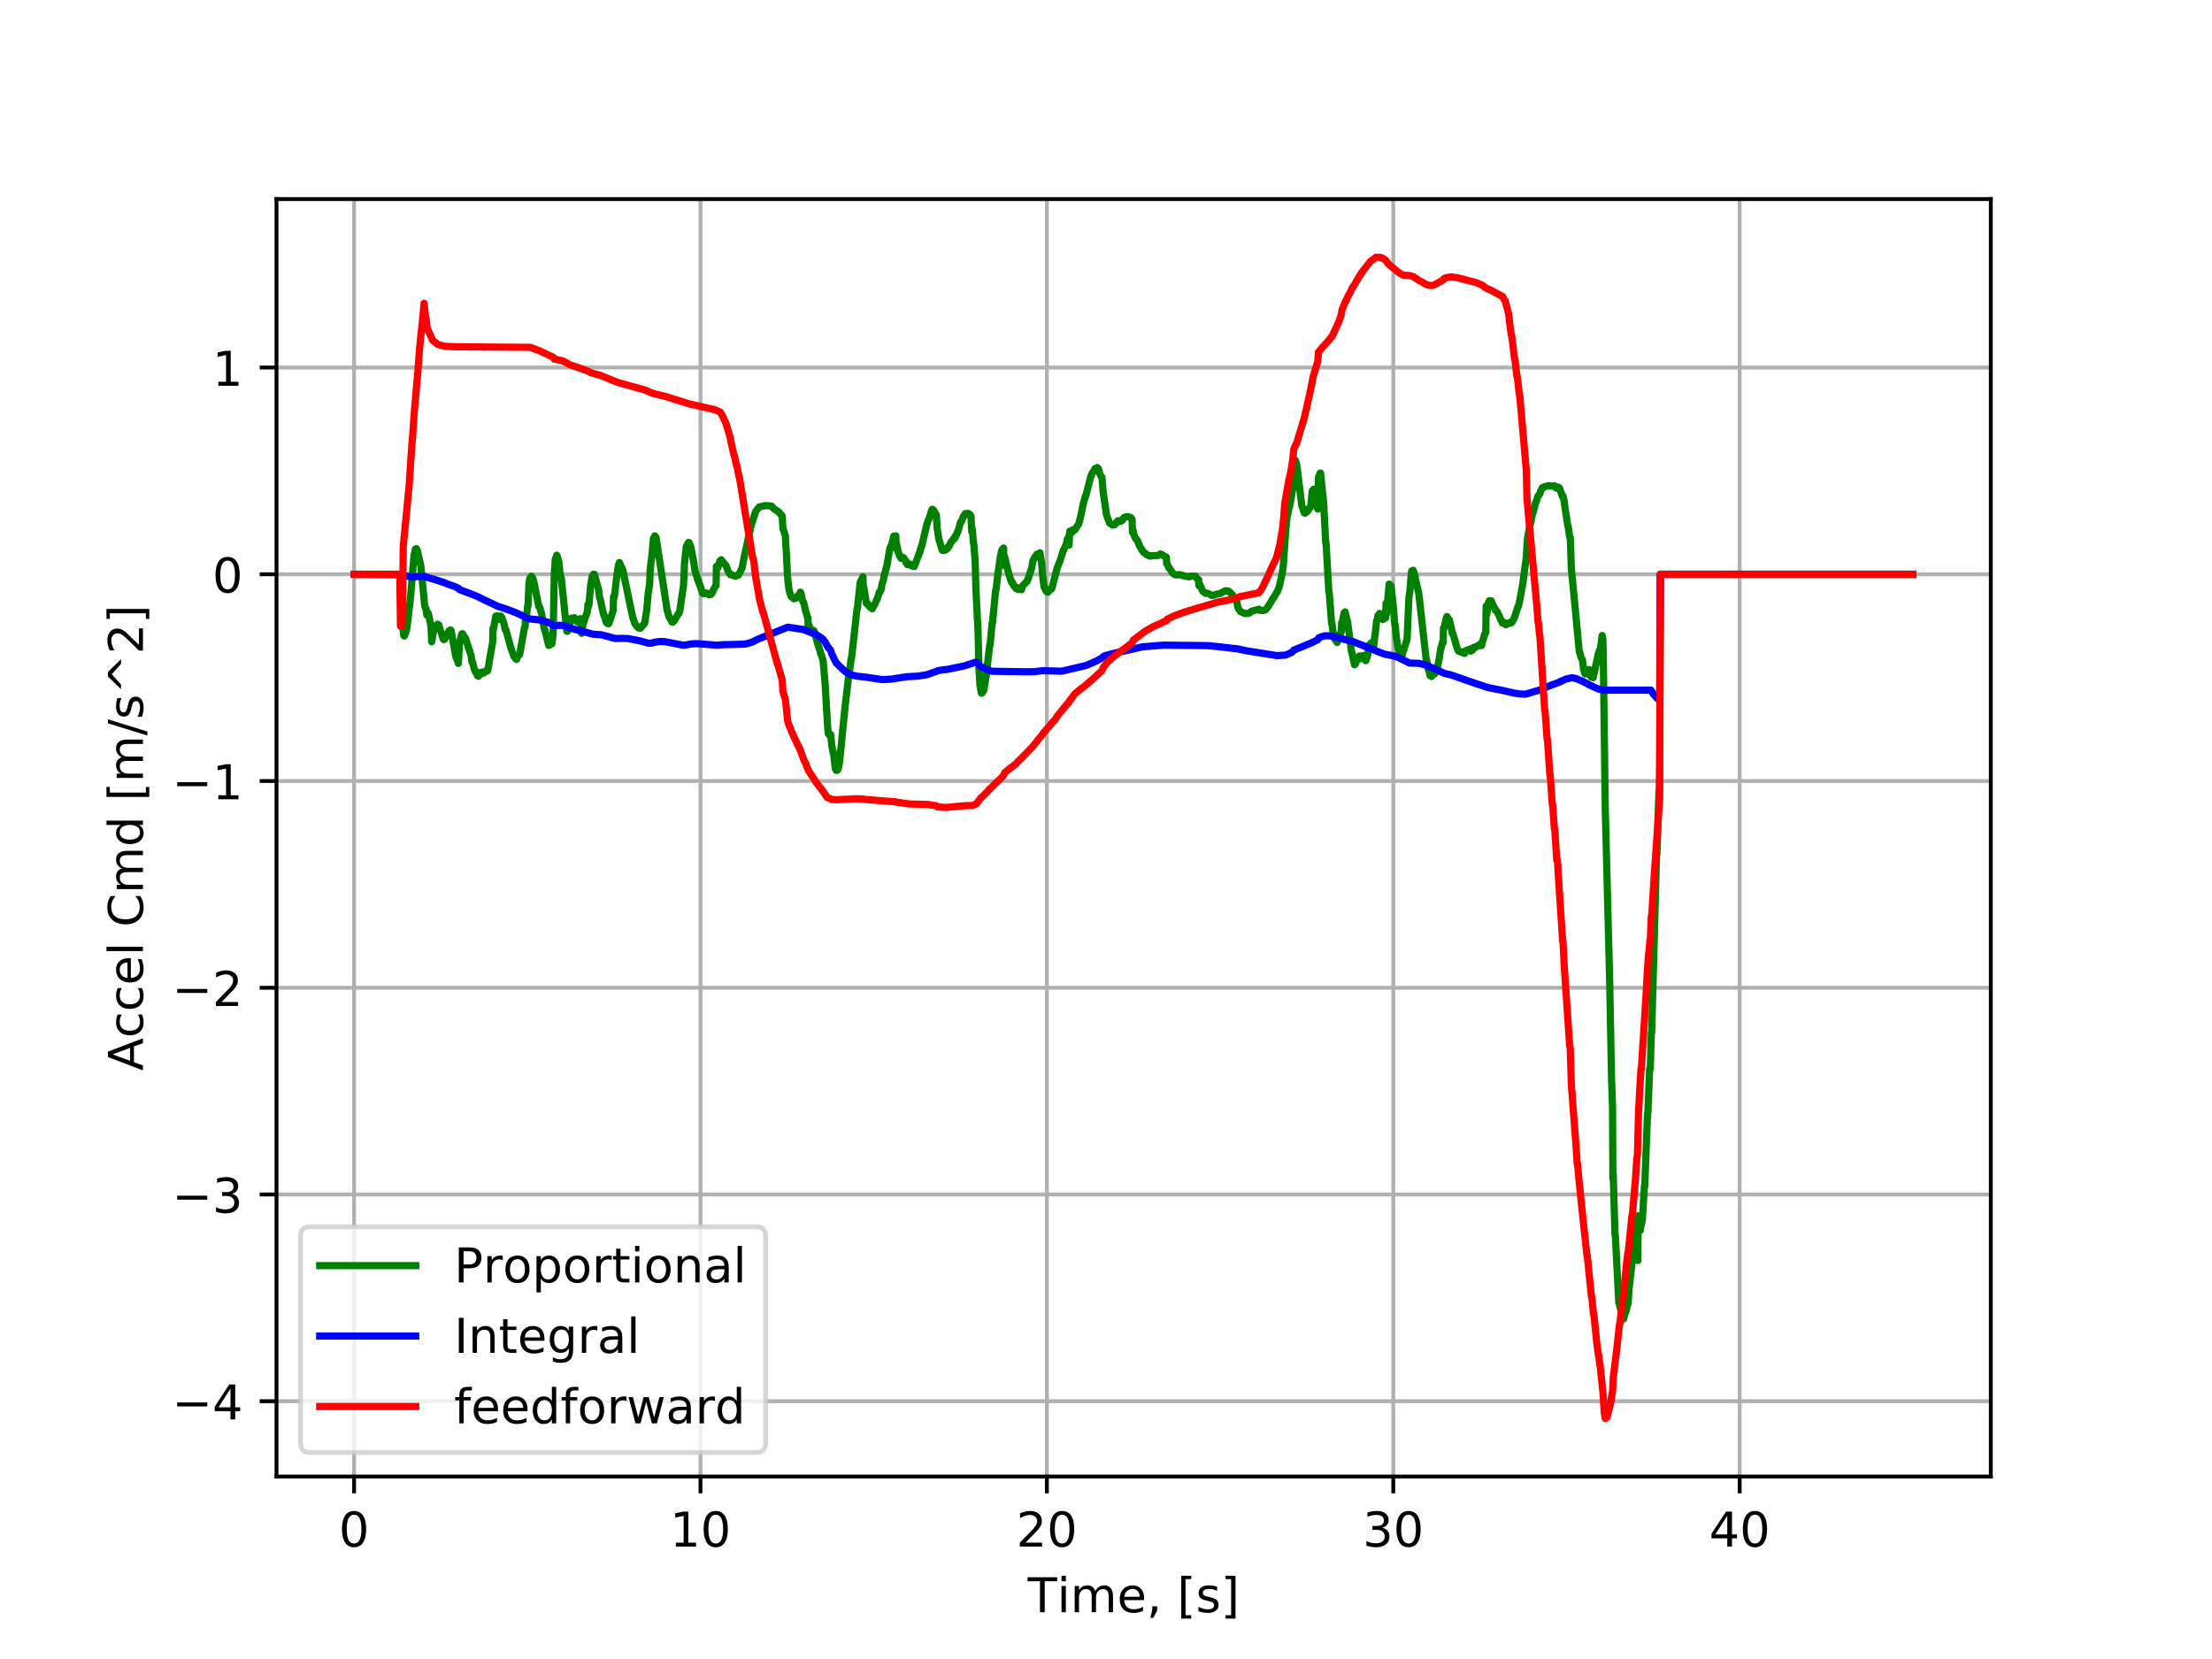 <?xml version="1.0" encoding="utf-8" standalone="no"?>
<!DOCTYPE svg PUBLIC "-//W3C//DTD SVG 1.1//EN"
  "http://www.w3.org/Graphics/SVG/1.1/DTD/svg11.dtd">
<!-- Created with matplotlib (http://matplotlib.org/) -->
<svg height="345.6pt" version="1.1" viewBox="0 0 460.8 345.6" width="460.8pt" xmlns="http://www.w3.org/2000/svg" xmlns:xlink="http://www.w3.org/1999/xlink">
 <defs>
  <style type="text/css">
*{stroke-linecap:butt;stroke-linejoin:round;}
  </style>
 </defs>
 <g id="figure_1">
  <g id="patch_1">
   <path d="M 0 345.6 
L 460.8 345.6 
L 460.8 0 
L 0 0 
z
" style="fill:#ffffff;"/>
  </g>
  <g id="axes_1">
   <g id="patch_2">
    <path d="M 57.6 307.584 
L 414.72 307.584 
L 414.72 41.472 
L 57.6 41.472 
z
" style="fill:#ffffff;"/>
   </g>
   <g id="matplotlib.axis_1">
    <g id="xtick_1">
     <g id="line2d_1">
      <path clip-path="url(#pae3b8f1c47)" d="M 73.761 307.584 
L 73.761 41.472 
" style="fill:none;stroke:#b0b0b0;stroke-linecap:square;stroke-width:0.8;"/>
     </g>
     <g id="line2d_2">
      <defs>
       <path d="M 0 0 
L 0 3.5 
" id="m5c9f047be1" style="stroke:#000000;stroke-width:0.8;"/>
      </defs>
      <g>
       <use style="stroke:#000000;stroke-width:0.8;" x="73.761" xlink:href="#m5c9f047be1" y="307.584"/>
      </g>
     </g>
     <g id="text_1">
      <!-- 0 -->
      <defs>
       <path d="M 31.781 66.406 
Q 24.172 66.406 20.328 58.906 
Q 16.5 51.422 16.5 36.375 
Q 16.5 21.391 20.328 13.891 
Q 24.172 6.391 31.781 6.391 
Q 39.453 6.391 43.281 13.891 
Q 47.125 21.391 47.125 36.375 
Q 47.125 51.422 43.281 58.906 
Q 39.453 66.406 31.781 66.406 
z
M 31.781 74.219 
Q 44.047 74.219 50.516 64.516 
Q 56.984 54.828 56.984 36.375 
Q 56.984 17.969 50.516 8.266 
Q 44.047 -1.422 31.781 -1.422 
Q 19.531 -1.422 13.062 8.266 
Q 6.594 17.969 6.594 36.375 
Q 6.594 54.828 13.062 64.516 
Q 19.531 74.219 31.781 74.219 
z
" id="DejaVuSans-30"/>
      </defs>
      <g transform="translate(70.579 322.182)scale(0.1 -0.1)">
       <use xlink:href="#DejaVuSans-30"/>
      </g>
     </g>
    </g>
    <g id="xtick_2">
     <g id="line2d_3">
      <path clip-path="url(#pae3b8f1c47)" d="M 145.922 307.584 
L 145.922 41.472 
" style="fill:none;stroke:#b0b0b0;stroke-linecap:square;stroke-width:0.8;"/>
     </g>
     <g id="line2d_4">
      <g>
       <use style="stroke:#000000;stroke-width:0.8;" x="145.922" xlink:href="#m5c9f047be1" y="307.584"/>
      </g>
     </g>
     <g id="text_2">
      <!-- 10 -->
      <defs>
       <path d="M 12.406 8.297 
L 28.516 8.297 
L 28.516 63.922 
L 10.984 60.406 
L 10.984 69.391 
L 28.422 72.906 
L 38.281 72.906 
L 38.281 8.297 
L 54.391 8.297 
L 54.391 0 
L 12.406 0 
z
" id="DejaVuSans-31"/>
      </defs>
      <g transform="translate(139.56 322.182)scale(0.1 -0.1)">
       <use xlink:href="#DejaVuSans-31"/>
       <use x="63.623" xlink:href="#DejaVuSans-30"/>
      </g>
     </g>
    </g>
    <g id="xtick_3">
     <g id="line2d_5">
      <path clip-path="url(#pae3b8f1c47)" d="M 218.084 307.584 
L 218.084 41.472 
" style="fill:none;stroke:#b0b0b0;stroke-linecap:square;stroke-width:0.8;"/>
     </g>
     <g id="line2d_6">
      <g>
       <use style="stroke:#000000;stroke-width:0.8;" x="218.084" xlink:href="#m5c9f047be1" y="307.584"/>
      </g>
     </g>
     <g id="text_3">
      <!-- 20 -->
      <defs>
       <path d="M 19.188 8.297 
L 53.609 8.297 
L 53.609 0 
L 7.328 0 
L 7.328 8.297 
Q 12.938 14.109 22.625 23.891 
Q 32.328 33.688 34.812 36.531 
Q 39.547 41.844 41.422 45.531 
Q 43.312 49.219 43.312 52.781 
Q 43.312 58.594 39.234 62.25 
Q 35.156 65.922 28.609 65.922 
Q 23.969 65.922 18.812 64.312 
Q 13.672 62.703 7.812 59.422 
L 7.812 69.391 
Q 13.766 71.781 18.938 73 
Q 24.125 74.219 28.422 74.219 
Q 39.75 74.219 46.484 68.547 
Q 53.219 62.891 53.219 53.422 
Q 53.219 48.922 51.531 44.891 
Q 49.859 40.875 45.406 35.406 
Q 44.188 33.984 37.641 27.219 
Q 31.109 20.453 19.188 8.297 
z
" id="DejaVuSans-32"/>
      </defs>
      <g transform="translate(211.721 322.182)scale(0.1 -0.1)">
       <use xlink:href="#DejaVuSans-32"/>
       <use x="63.623" xlink:href="#DejaVuSans-30"/>
      </g>
     </g>
    </g>
    <g id="xtick_4">
     <g id="line2d_7">
      <path clip-path="url(#pae3b8f1c47)" d="M 290.245 307.584 
L 290.245 41.472 
" style="fill:none;stroke:#b0b0b0;stroke-linecap:square;stroke-width:0.8;"/>
     </g>
     <g id="line2d_8">
      <g>
       <use style="stroke:#000000;stroke-width:0.8;" x="290.245" xlink:href="#m5c9f047be1" y="307.584"/>
      </g>
     </g>
     <g id="text_4">
      <!-- 30 -->
      <defs>
       <path d="M 40.578 39.312 
Q 47.656 37.797 51.625 33 
Q 55.609 28.219 55.609 21.188 
Q 55.609 10.406 48.188 4.484 
Q 40.766 -1.422 27.094 -1.422 
Q 22.516 -1.422 17.656 -0.516 
Q 12.797 0.391 7.625 2.203 
L 7.625 11.719 
Q 11.719 9.328 16.594 8.109 
Q 21.484 6.891 26.812 6.891 
Q 36.078 6.891 40.938 10.547 
Q 45.797 14.203 45.797 21.188 
Q 45.797 27.641 41.281 31.266 
Q 36.766 34.906 28.719 34.906 
L 20.219 34.906 
L 20.219 43.016 
L 29.109 43.016 
Q 36.375 43.016 40.234 45.922 
Q 44.094 48.828 44.094 54.297 
Q 44.094 59.906 40.109 62.906 
Q 36.141 65.922 28.719 65.922 
Q 24.656 65.922 20.016 65.031 
Q 15.375 64.156 9.812 62.312 
L 9.812 71.094 
Q 15.438 72.656 20.344 73.438 
Q 25.25 74.219 29.594 74.219 
Q 40.828 74.219 47.359 69.109 
Q 53.906 64.016 53.906 55.328 
Q 53.906 49.266 50.438 45.094 
Q 46.969 40.922 40.578 39.312 
z
" id="DejaVuSans-33"/>
      </defs>
      <g transform="translate(283.883 322.182)scale(0.1 -0.1)">
       <use xlink:href="#DejaVuSans-33"/>
       <use x="63.623" xlink:href="#DejaVuSans-30"/>
      </g>
     </g>
    </g>
    <g id="xtick_5">
     <g id="line2d_9">
      <path clip-path="url(#pae3b8f1c47)" d="M 362.407 307.584 
L 362.407 41.472 
" style="fill:none;stroke:#b0b0b0;stroke-linecap:square;stroke-width:0.8;"/>
     </g>
     <g id="line2d_10">
      <g>
       <use style="stroke:#000000;stroke-width:0.8;" x="362.407" xlink:href="#m5c9f047be1" y="307.584"/>
      </g>
     </g>
     <g id="text_5">
      <!-- 40 -->
      <defs>
       <path d="M 37.797 64.312 
L 12.891 25.391 
L 37.797 25.391 
z
M 35.203 72.906 
L 47.609 72.906 
L 47.609 25.391 
L 58.016 25.391 
L 58.016 17.188 
L 47.609 17.188 
L 47.609 0 
L 37.797 0 
L 37.797 17.188 
L 4.891 17.188 
L 4.891 26.703 
z
" id="DejaVuSans-34"/>
      </defs>
      <g transform="translate(356.044 322.182)scale(0.1 -0.1)">
       <use xlink:href="#DejaVuSans-34"/>
       <use x="63.623" xlink:href="#DejaVuSans-30"/>
      </g>
     </g>
    </g>
    <g id="text_6">
     <!-- Time, [s] -->
     <defs>
      <path d="M -0.297 72.906 
L 61.375 72.906 
L 61.375 64.594 
L 35.5 64.594 
L 35.5 0 
L 25.594 0 
L 25.594 64.594 
L -0.297 64.594 
z
" id="DejaVuSans-54"/>
      <path d="M 9.422 54.688 
L 18.406 54.688 
L 18.406 0 
L 9.422 0 
z
M 9.422 75.984 
L 18.406 75.984 
L 18.406 64.594 
L 9.422 64.594 
z
" id="DejaVuSans-69"/>
      <path d="M 52 44.188 
Q 55.375 50.25 60.062 53.125 
Q 64.75 56 71.094 56 
Q 79.641 56 84.281 50.016 
Q 88.922 44.047 88.922 33.016 
L 88.922 0 
L 79.891 0 
L 79.891 32.719 
Q 79.891 40.578 77.094 44.375 
Q 74.312 48.188 68.609 48.188 
Q 61.625 48.188 57.562 43.547 
Q 53.516 38.922 53.516 30.906 
L 53.516 0 
L 44.484 0 
L 44.484 32.719 
Q 44.484 40.625 41.703 44.406 
Q 38.922 48.188 33.109 48.188 
Q 26.219 48.188 22.156 43.531 
Q 18.109 38.875 18.109 30.906 
L 18.109 0 
L 9.078 0 
L 9.078 54.688 
L 18.109 54.688 
L 18.109 46.188 
Q 21.188 51.219 25.484 53.609 
Q 29.781 56 35.688 56 
Q 41.656 56 45.828 52.969 
Q 50 49.953 52 44.188 
z
" id="DejaVuSans-6d"/>
      <path d="M 56.203 29.594 
L 56.203 25.203 
L 14.891 25.203 
Q 15.484 15.922 20.484 11.062 
Q 25.484 6.203 34.422 6.203 
Q 39.594 6.203 44.453 7.469 
Q 49.312 8.734 54.109 11.281 
L 54.109 2.781 
Q 49.266 0.734 44.188 -0.344 
Q 39.109 -1.422 33.891 -1.422 
Q 20.797 -1.422 13.156 6.188 
Q 5.516 13.812 5.516 26.812 
Q 5.516 40.234 12.766 48.109 
Q 20.016 56 32.328 56 
Q 43.359 56 49.781 48.891 
Q 56.203 41.797 56.203 29.594 
z
M 47.219 32.234 
Q 47.125 39.594 43.094 43.984 
Q 39.062 48.391 32.422 48.391 
Q 24.906 48.391 20.391 44.141 
Q 15.875 39.891 15.188 32.172 
z
" id="DejaVuSans-65"/>
      <path d="M 11.719 12.406 
L 22.016 12.406 
L 22.016 4 
L 14.016 -11.625 
L 7.719 -11.625 
L 11.719 4 
z
" id="DejaVuSans-2c"/>
      <path id="DejaVuSans-20"/>
      <path d="M 8.594 75.984 
L 29.297 75.984 
L 29.297 69 
L 17.578 69 
L 17.578 -6.203 
L 29.297 -6.203 
L 29.297 -13.188 
L 8.594 -13.188 
z
" id="DejaVuSans-5b"/>
      <path d="M 44.281 53.078 
L 44.281 44.578 
Q 40.484 46.531 36.375 47.5 
Q 32.281 48.484 27.875 48.484 
Q 21.188 48.484 17.844 46.438 
Q 14.5 44.391 14.5 40.281 
Q 14.5 37.156 16.891 35.375 
Q 19.281 33.594 26.516 31.984 
L 29.594 31.297 
Q 39.156 29.25 43.188 25.516 
Q 47.219 21.781 47.219 15.094 
Q 47.219 7.469 41.188 3.016 
Q 35.156 -1.422 24.609 -1.422 
Q 20.219 -1.422 15.453 -0.562 
Q 10.688 0.297 5.422 2 
L 5.422 11.281 
Q 10.406 8.688 15.234 7.391 
Q 20.062 6.109 24.812 6.109 
Q 31.156 6.109 34.562 8.281 
Q 37.984 10.453 37.984 14.406 
Q 37.984 18.062 35.516 20.016 
Q 33.062 21.969 24.703 23.781 
L 21.578 24.516 
Q 13.234 26.266 9.516 29.906 
Q 5.812 33.547 5.812 39.891 
Q 5.812 47.609 11.281 51.797 
Q 16.75 56 26.812 56 
Q 31.781 56 36.172 55.266 
Q 40.578 54.547 44.281 53.078 
z
" id="DejaVuSans-73"/>
      <path d="M 30.422 75.984 
L 30.422 -13.188 
L 9.719 -13.188 
L 9.719 -6.203 
L 21.391 -6.203 
L 21.391 69 
L 9.719 69 
L 9.719 75.984 
z
" id="DejaVuSans-5d"/>
     </defs>
     <g transform="translate(214.088 335.861)scale(0.1 -0.1)">
      <use xlink:href="#DejaVuSans-54"/>
      <use x="61.037" xlink:href="#DejaVuSans-69"/>
      <use x="88.82" xlink:href="#DejaVuSans-6d"/>
      <use x="186.232" xlink:href="#DejaVuSans-65"/>
      <use x="247.756" xlink:href="#DejaVuSans-2c"/>
      <use x="279.543" xlink:href="#DejaVuSans-20"/>
      <use x="311.33" xlink:href="#DejaVuSans-5b"/>
      <use x="350.344" xlink:href="#DejaVuSans-73"/>
      <use x="402.443" xlink:href="#DejaVuSans-5d"/>
     </g>
    </g>
   </g>
   <g id="matplotlib.axis_2">
    <g id="ytick_1">
     <g id="line2d_11">
      <path clip-path="url(#pae3b8f1c47)" d="M 57.6 291.901 
L 414.72 291.901 
" style="fill:none;stroke:#b0b0b0;stroke-linecap:square;stroke-width:0.8;"/>
     </g>
     <g id="line2d_12">
      <defs>
       <path d="M 0 0 
L -3.5 0 
" id="mdd55cb61f0" style="stroke:#000000;stroke-width:0.8;"/>
      </defs>
      <g>
       <use style="stroke:#000000;stroke-width:0.8;" x="57.6" xlink:href="#mdd55cb61f0" y="291.901"/>
      </g>
     </g>
     <g id="text_7">
      <!-- −4 -->
      <defs>
       <path d="M 10.594 35.5 
L 73.188 35.5 
L 73.188 27.203 
L 10.594 27.203 
z
" id="DejaVuSans-2212"/>
      </defs>
      <g transform="translate(35.858 295.701)scale(0.1 -0.1)">
       <use xlink:href="#DejaVuSans-2212"/>
       <use x="83.789" xlink:href="#DejaVuSans-34"/>
      </g>
     </g>
    </g>
    <g id="ytick_2">
     <g id="line2d_13">
      <path clip-path="url(#pae3b8f1c47)" d="M 57.6 248.833 
L 414.72 248.833 
" style="fill:none;stroke:#b0b0b0;stroke-linecap:square;stroke-width:0.8;"/>
     </g>
     <g id="line2d_14">
      <g>
       <use style="stroke:#000000;stroke-width:0.8;" x="57.6" xlink:href="#mdd55cb61f0" y="248.833"/>
      </g>
     </g>
     <g id="text_8">
      <!-- −3 -->
      <g transform="translate(35.858 252.633)scale(0.1 -0.1)">
       <use xlink:href="#DejaVuSans-2212"/>
       <use x="83.789" xlink:href="#DejaVuSans-33"/>
      </g>
     </g>
    </g>
    <g id="ytick_3">
     <g id="line2d_15">
      <path clip-path="url(#pae3b8f1c47)" d="M 57.6 205.766 
L 414.72 205.766 
" style="fill:none;stroke:#b0b0b0;stroke-linecap:square;stroke-width:0.8;"/>
     </g>
     <g id="line2d_16">
      <g>
       <use style="stroke:#000000;stroke-width:0.8;" x="57.6" xlink:href="#mdd55cb61f0" y="205.766"/>
      </g>
     </g>
     <g id="text_9">
      <!-- −2 -->
      <g transform="translate(35.858 209.565)scale(0.1 -0.1)">
       <use xlink:href="#DejaVuSans-2212"/>
       <use x="83.789" xlink:href="#DejaVuSans-32"/>
      </g>
     </g>
    </g>
    <g id="ytick_4">
     <g id="line2d_17">
      <path clip-path="url(#pae3b8f1c47)" d="M 57.6 162.698 
L 414.72 162.698 
" style="fill:none;stroke:#b0b0b0;stroke-linecap:square;stroke-width:0.8;"/>
     </g>
     <g id="line2d_18">
      <g>
       <use style="stroke:#000000;stroke-width:0.8;" x="57.6" xlink:href="#mdd55cb61f0" y="162.698"/>
      </g>
     </g>
     <g id="text_10">
      <!-- −1 -->
      <g transform="translate(35.858 166.497)scale(0.1 -0.1)">
       <use xlink:href="#DejaVuSans-2212"/>
       <use x="83.789" xlink:href="#DejaVuSans-31"/>
      </g>
     </g>
    </g>
    <g id="ytick_5">
     <g id="line2d_19">
      <path clip-path="url(#pae3b8f1c47)" d="M 57.6 119.63 
L 414.72 119.63 
" style="fill:none;stroke:#b0b0b0;stroke-linecap:square;stroke-width:0.8;"/>
     </g>
     <g id="line2d_20">
      <g>
       <use style="stroke:#000000;stroke-width:0.8;" x="57.6" xlink:href="#mdd55cb61f0" y="119.63"/>
      </g>
     </g>
     <g id="text_11">
      <!-- 0 -->
      <g transform="translate(44.237 123.429)scale(0.1 -0.1)">
       <use xlink:href="#DejaVuSans-30"/>
      </g>
     </g>
    </g>
    <g id="ytick_6">
     <g id="line2d_21">
      <path clip-path="url(#pae3b8f1c47)" d="M 57.6 76.562 
L 414.72 76.562 
" style="fill:none;stroke:#b0b0b0;stroke-linecap:square;stroke-width:0.8;"/>
     </g>
     <g id="line2d_22">
      <g>
       <use style="stroke:#000000;stroke-width:0.8;" x="57.6" xlink:href="#mdd55cb61f0" y="76.562"/>
      </g>
     </g>
     <g id="text_12">
      <!-- 1 -->
      <g transform="translate(44.237 80.361)scale(0.1 -0.1)">
       <use xlink:href="#DejaVuSans-31"/>
      </g>
     </g>
    </g>
    <g id="text_13">
     <!-- Accel Cmd [m/s^2] -->
     <defs>
      <path d="M 34.188 63.188 
L 20.797 26.906 
L 47.609 26.906 
z
M 28.609 72.906 
L 39.797 72.906 
L 67.578 0 
L 57.328 0 
L 50.688 18.703 
L 17.828 18.703 
L 11.188 0 
L 0.781 0 
z
" id="DejaVuSans-41"/>
      <path d="M 48.781 52.594 
L 48.781 44.188 
Q 44.969 46.297 41.141 47.344 
Q 37.312 48.391 33.406 48.391 
Q 24.656 48.391 19.812 42.844 
Q 14.984 37.312 14.984 27.297 
Q 14.984 17.281 19.812 11.734 
Q 24.656 6.203 33.406 6.203 
Q 37.312 6.203 41.141 7.25 
Q 44.969 8.297 48.781 10.406 
L 48.781 2.094 
Q 45.016 0.344 40.984 -0.531 
Q 36.969 -1.422 32.422 -1.422 
Q 20.062 -1.422 12.781 6.344 
Q 5.516 14.109 5.516 27.297 
Q 5.516 40.672 12.859 48.328 
Q 20.219 56 33.016 56 
Q 37.156 56 41.109 55.141 
Q 45.062 54.297 48.781 52.594 
z
" id="DejaVuSans-63"/>
      <path d="M 9.422 75.984 
L 18.406 75.984 
L 18.406 0 
L 9.422 0 
z
" id="DejaVuSans-6c"/>
      <path d="M 64.406 67.281 
L 64.406 56.891 
Q 59.422 61.531 53.781 63.812 
Q 48.141 66.109 41.797 66.109 
Q 29.297 66.109 22.656 58.469 
Q 16.016 50.828 16.016 36.375 
Q 16.016 21.969 22.656 14.328 
Q 29.297 6.688 41.797 6.688 
Q 48.141 6.688 53.781 8.984 
Q 59.422 11.281 64.406 15.922 
L 64.406 5.609 
Q 59.234 2.094 53.438 0.328 
Q 47.656 -1.422 41.219 -1.422 
Q 24.656 -1.422 15.125 8.703 
Q 5.609 18.844 5.609 36.375 
Q 5.609 53.953 15.125 64.078 
Q 24.656 74.219 41.219 74.219 
Q 47.75 74.219 53.531 72.484 
Q 59.328 70.75 64.406 67.281 
z
" id="DejaVuSans-43"/>
      <path d="M 45.406 46.391 
L 45.406 75.984 
L 54.391 75.984 
L 54.391 0 
L 45.406 0 
L 45.406 8.203 
Q 42.578 3.328 38.25 0.953 
Q 33.938 -1.422 27.875 -1.422 
Q 17.969 -1.422 11.734 6.484 
Q 5.516 14.406 5.516 27.297 
Q 5.516 40.188 11.734 48.094 
Q 17.969 56 27.875 56 
Q 33.938 56 38.25 53.625 
Q 42.578 51.266 45.406 46.391 
z
M 14.797 27.297 
Q 14.797 17.391 18.875 11.75 
Q 22.953 6.109 30.078 6.109 
Q 37.203 6.109 41.297 11.75 
Q 45.406 17.391 45.406 27.297 
Q 45.406 37.203 41.297 42.844 
Q 37.203 48.484 30.078 48.484 
Q 22.953 48.484 18.875 42.844 
Q 14.797 37.203 14.797 27.297 
z
" id="DejaVuSans-64"/>
      <path d="M 25.391 72.906 
L 33.688 72.906 
L 8.297 -9.281 
L 0 -9.281 
z
" id="DejaVuSans-2f"/>
      <path d="M 46.688 72.906 
L 73.188 45.703 
L 63.375 45.703 
L 41.891 64.984 
L 20.406 45.703 
L 10.594 45.703 
L 37.109 72.906 
z
" id="DejaVuSans-5e"/>
     </defs>
     <g transform="translate(29.778 223.058)rotate(-90)scale(0.1 -0.1)">
      <use xlink:href="#DejaVuSans-41"/>
      <use x="68.393" xlink:href="#DejaVuSans-63"/>
      <use x="123.373" xlink:href="#DejaVuSans-63"/>
      <use x="178.354" xlink:href="#DejaVuSans-65"/>
      <use x="239.877" xlink:href="#DejaVuSans-6c"/>
      <use x="267.66" xlink:href="#DejaVuSans-20"/>
      <use x="299.447" xlink:href="#DejaVuSans-43"/>
      <use x="369.271" xlink:href="#DejaVuSans-6d"/>
      <use x="466.684" xlink:href="#DejaVuSans-64"/>
      <use x="530.16" xlink:href="#DejaVuSans-20"/>
      <use x="561.947" xlink:href="#DejaVuSans-5b"/>
      <use x="600.961" xlink:href="#DejaVuSans-6d"/>
      <use x="698.373" xlink:href="#DejaVuSans-2f"/>
      <use x="732.064" xlink:href="#DejaVuSans-73"/>
      <use x="784.164" xlink:href="#DejaVuSans-5e"/>
      <use x="867.953" xlink:href="#DejaVuSans-32"/>
      <use x="931.576" xlink:href="#DejaVuSans-5d"/>
     </g>
    </g>
   </g>
   <g id="line2d_23">
    <path clip-path="url(#pae3b8f1c47)" d="M 73.833 119.63 
L 83.286 119.63 
L 83.575 126.58 
L 84.08 132.32 
L 84.224 132.493 
L 84.729 131.161 
L 85.523 124.442 
L 85.884 119.948 
L 86.245 115.741 
L 86.533 114.384 
L 86.75 114.299 
L 86.966 114.77 
L 87.688 118.021 
L 88.482 126.303 
L 88.698 126.803 
L 88.77 126.803 
L 88.914 128.133 
L 88.987 127.731 
L 89.059 127.782 
L 89.203 127.739 
L 89.42 128.649 
L 89.78 130.481 
L 89.925 133.692 
L 90.358 131.145 
L 90.574 131.055 
L 90.646 130.923 
L 90.719 130.525 
L 90.791 130.589 
L 90.935 130.2 
L 91.007 130.244 
L 91.079 130.305 
L 91.151 130.046 
L 91.224 130.141 
L 91.44 130.21 
L 91.657 131.204 
L 91.945 131.83 
L 92.306 133.088 
L 92.378 133.078 
L 92.45 133.245 
L 92.523 133.19 
L 92.595 133.184 
L 92.667 132.898 
L 92.739 132.93 
L 92.811 132.838 
L 92.956 132.235 
L 93.244 131.875 
L 93.316 131.963 
L 93.533 131.391 
L 93.605 131.466 
L 93.821 131.221 
L 93.966 131.318 
L 94.976 136.91 
L 95.409 137.84 
L 95.481 138.204 
L 95.698 134.27 
L 95.986 132.872 
L 96.203 132.05 
L 96.347 132.01 
L 96.564 132.4 
L 96.997 133.02 
L 97.285 133.957 
L 98.151 136.623 
L 98.295 137.859 
L 98.44 137.907 
L 98.801 139.409 
L 99.161 140.17 
L 99.234 139.898 
L 99.306 140.071 
L 99.45 140.742 
L 99.522 140.699 
L 99.667 140.874 
L 99.955 140.554 
L 100.244 140.204 
L 100.316 140.054 
L 100.46 140.188 
L 100.532 139.988 
L 100.605 140.068 
L 100.677 139.99 
L 100.749 140.228 
L 100.893 139.984 
L 101.11 139.916 
L 101.326 139.665 
L 101.543 139.793 
L 101.759 138.914 
L 101.976 137.428 
L 102.625 133.824 
L 102.697 130.867 
L 102.769 131.229 
L 103.275 128.356 
L 103.563 128.271 
L 103.708 128.535 
L 103.78 128.48 
L 103.852 128.614 
L 103.924 129.017 
L 103.996 128.935 
L 104.285 128.328 
L 104.501 128.554 
L 105.006 129.968 
L 105.223 131.119 
L 105.367 131.126 
L 106.45 135.092 
L 107.099 136.789 
L 107.171 136.789 
L 107.388 137.181 
L 107.532 137.257 
L 107.604 137.374 
L 107.965 136.517 
L 108.182 136.432 
L 108.254 136.35 
L 109.264 130.695 
L 109.336 130.695 
L 109.408 130.453 
L 109.481 128.122 
L 109.553 129.228 
L 109.625 128.935 
L 109.913 126.267 
L 109.986 126.267 
L 110.202 121.406 
L 110.346 120.52 
L 110.707 120.045 
L 110.996 120.448 
L 111.212 121.187 
L 112.223 126.305 
L 112.439 126.517 
L 112.728 127.577 
L 112.8 127.678 
L 113.377 131.05 
L 113.449 131.05 
L 114.315 134.46 
L 114.532 134.364 
L 114.676 134.115 
L 114.82 134.061 
L 114.965 134.126 
L 115.181 132.509 
L 115.253 130.969 
L 115.47 119.483 
L 115.686 116.409 
L 115.759 116.409 
L 115.975 115.655 
L 116.047 115.782 
L 116.408 116.986 
L 116.624 119.097 
L 116.841 120.325 
L 116.913 120.325 
L 118.068 131.479 
L 118.212 131.527 
L 118.356 131.07 
L 118.934 129.076 
L 119.078 128.747 
L 119.15 129.065 
L 119.222 128.92 
L 119.439 128.845 
L 119.655 128.678 
L 120.233 129.553 
L 120.666 129.093 
L 120.738 129.093 
L 120.882 128.892 
L 120.954 128.892 
L 121.171 131.934 
L 121.243 131.57 
L 121.387 130.165 
L 121.459 130.165 
L 121.964 128.449 
L 122.109 128.18 
L 122.397 127.216 
L 122.47 125.93 
L 122.542 126.437 
L 122.686 125.997 
L 123.047 121.789 
L 123.119 121.514 
L 123.336 120.121 
L 123.624 119.613 
L 123.841 119.658 
L 124.707 122.93 
L 124.923 124.598 
L 124.995 124.598 
L 125.5 127.007 
L 125.789 128.178 
L 125.861 128.178 
L 126.294 129.632 
L 126.583 129.913 
L 126.799 129.931 
L 127.16 128.947 
L 127.737 127.161 
L 127.81 124.279 
L 127.882 124.652 
L 128.026 124.066 
L 128.387 120.823 
L 128.82 117.788 
L 129.036 117.18 
L 129.758 118.801 
L 131.851 128.835 
L 131.923 128.835 
L 132.211 129.871 
L 132.284 129.871 
L 132.644 130.488 
L 132.717 130.488 
L 133.005 130.804 
L 133.294 130.867 
L 133.366 130.867 
L 133.582 130.667 
L 133.943 130.212 
L 134.015 130.212 
L 134.304 129.808 
L 134.737 126.998 
L 135.026 123.592 
L 135.314 121.823 
L 135.459 118.517 
L 135.819 115.582 
L 136.108 112.193 
L 136.397 111.631 
L 136.469 111.673 
L 136.685 112.022 
L 136.902 113.457 
L 138.995 127.281 
L 139.067 127.281 
L 139.355 128.502 
L 139.428 128.502 
L 139.716 129.099 
L 139.788 129.133 
L 140.005 129.607 
L 140.149 129.62 
L 140.366 129.333 
L 140.438 129.355 
L 141.304 127.872 
L 141.376 127.872 
L 141.592 127.387 
L 142.386 121.913 
L 142.603 117.212 
L 142.963 113.896 
L 143.396 113.007 
L 143.469 113.134 
L 143.541 113.022 
L 143.902 113.872 
L 144.551 117.33 
L 144.767 118.88 
L 145.056 119.844 
L 145.128 119.844 
L 145.273 120.609 
L 145.345 120.609 
L 145.706 121.791 
L 145.778 121.791 
L 146.355 123.59 
L 146.499 123.497 
L 146.572 123.67 
L 146.644 123.636 
L 147.149 123.545 
L 147.221 123.545 
L 147.437 123.748 
L 147.582 123.808 
L 147.726 123.91 
L 148.159 123.803 
L 148.376 123.446 
L 148.592 122.916 
L 149.097 122.008 
L 149.169 122.008 
L 149.241 117.994 
L 149.314 118.599 
L 149.53 118.33 
L 149.963 116.828 
L 150.252 116.608 
L 150.396 116.925 
L 150.613 117.079 
L 151.262 117.856 
L 151.695 119.038 
L 151.984 119.473 
L 152.2 119.755 
L 152.272 119.69 
L 153.21 120.047 
L 153.355 119.942 
L 153.571 119.909 
L 153.86 119.753 
L 154.581 118.357 
L 154.942 116.504 
L 155.231 115.118 
L 156.458 109.539 
L 157.324 106.832 
L 157.54 106.351 
L 158.19 105.59 
L 159.055 105.419 
L 159.2 105.355 
L 159.416 105.329 
L 160.066 105.361 
L 160.715 105.422 
L 161.076 105.842 
L 161.292 106.039 
L 161.942 106.464 
L 162.086 106.526 
L 162.375 106.806 
L 162.664 107.215 
L 162.952 107.494 
L 163.096 110.228 
L 163.169 110.215 
L 163.457 111.24 
L 163.602 111.586 
L 163.818 115.353 
L 164.035 119.648 
L 164.179 121.406 
L 164.395 123 
L 164.756 124.199 
L 165.189 124.589 
L 165.333 124.702 
L 165.406 124.745 
L 165.622 124.594 
L 165.694 124.63 
L 165.766 124.516 
L 165.839 124.621 
L 166.199 124.09 
L 166.632 123.802 
L 166.705 123.356 
L 166.777 123.389 
L 166.921 123.819 
L 167.138 125.013 
L 167.354 125.507 
L 167.426 125.521 
L 167.859 127.456 
L 168.003 127.817 
L 168.22 128.628 
L 168.292 128.66 
L 168.364 130.621 
L 168.436 129.997 
L 168.797 131.056 
L 168.869 130.989 
L 169.014 131.319 
L 169.086 131.319 
L 169.23 131.73 
L 169.375 131.536 
L 169.447 131.818 
L 169.519 131.326 
L 169.591 131.458 
L 169.735 131.825 
L 169.952 132.605 
L 170.313 134.06 
L 170.385 134.147 
L 170.746 135.367 
L 170.818 135.475 
L 170.962 136.195 
L 171.034 136.224 
L 171.467 137.571 
L 171.9 142.631 
L 172.405 151.349 
L 172.55 152.842 
L 172.622 152.842 
L 172.766 153.105 
L 172.983 152.955 
L 173.055 153.125 
L 173.271 155.316 
L 173.56 156.867 
L 173.632 156.751 
L 173.993 160.021 
L 174.209 160.485 
L 174.426 160.461 
L 174.642 160.056 
L 174.787 159.405 
L 174.931 158.423 
L 176.013 147.499 
L 176.951 139.46 
L 177.024 139.46 
L 177.312 137.161 
L 177.384 137.161 
L 178.539 126.758 
L 178.611 126.758 
L 179.189 121.323 
L 179.405 120.833 
L 179.549 120.672 
L 179.766 120.152 
L 179.838 122.42 
L 179.91 122.146 
L 180.487 125.703 
L 180.776 125.762 
L 180.92 126.094 
L 181.137 126.339 
L 181.209 126.308 
L 181.353 126.591 
L 181.498 126.489 
L 181.642 126.518 
L 181.714 126.824 
L 182.075 126.053 
L 182.219 125.963 
L 182.652 124.847 
L 182.724 124.847 
L 183.157 123.402 
L 183.23 123.487 
L 183.302 123.371 
L 183.518 122.743 
L 183.59 122.743 
L 183.735 121.655 
L 184.023 120.939 
L 184.168 119.861 
L 184.24 119.861 
L 184.601 118.262 
L 184.673 118.262 
L 185.394 114.173 
L 185.611 113.699 
L 185.683 113.699 
L 186.188 111.69 
L 186.26 111.976 
L 186.332 111.708 
L 186.477 111.915 
L 186.549 111.931 
L 186.621 111.634 
L 186.693 114.305 
L 186.765 113.285 
L 187.126 115.095 
L 187.198 115.095 
L 187.343 115.697 
L 187.415 115.714 
L 187.631 116.185 
L 187.704 116.308 
L 187.776 116 
L 187.848 116.146 
L 187.992 116.059 
L 188.281 116.244 
L 188.569 116.649 
L 188.714 117.164 
L 188.858 117.079 
L 189.002 117.602 
L 189.147 117.593 
L 189.291 117.435 
L 189.58 117.713 
L 189.652 117.572 
L 189.868 117.85 
L 190.085 117.837 
L 190.301 118.01 
L 190.446 118.016 
L 191.6 115.044 
L 191.889 113.966 
L 191.961 113.966 
L 193.044 109.372 
L 193.404 108.238 
L 193.476 108.238 
L 193.837 107.137 
L 194.054 106.331 
L 194.126 106.331 
L 194.198 106.085 
L 194.27 106.172 
L 194.487 106.262 
L 194.848 106.977 
L 194.992 107.209 
L 195.064 107.255 
L 195.208 109.927 
L 195.569 112.285 
L 196.291 114.635 
L 196.579 114.648 
L 196.724 114.666 
L 196.94 114.466 
L 197.157 114.457 
L 197.229 114.156 
L 197.301 114.185 
L 197.518 114.111 
L 197.662 113.719 
L 197.806 113.631 
L 198.095 112.92 
L 198.239 112.774 
L 198.311 112.763 
L 198.6 112.304 
L 198.816 112.247 
L 198.961 111.707 
L 199.105 111.768 
L 199.466 110.778 
L 199.538 110.778 
L 200.115 108.751 
L 200.26 108.751 
L 200.693 107.557 
L 201.126 106.971 
L 201.486 106.96 
L 201.559 106.96 
L 201.631 107.215 
L 201.703 107.163 
L 201.775 106.964 
L 201.847 107.067 
L 201.992 107.126 
L 202.208 107.378 
L 202.28 107.649 
L 202.425 110.741 
L 202.497 110.021 
L 202.569 110.485 
L 202.785 113.126 
L 202.857 113.32 
L 203.146 116.965 
L 203.29 122.572 
L 203.579 128.351 
L 203.723 130.927 
L 203.94 139.355 
L 204.156 142.877 
L 204.445 144.398 
L 204.589 144.391 
L 204.95 143.782 
L 205.6 139.808 
L 205.744 138.094 
L 206.177 134.359 
L 206.249 134.359 
L 206.682 129.711 
L 206.754 129.711 
L 207.404 122.966 
L 207.476 122.966 
L 207.837 119.891 
L 208.342 116.294 
L 208.63 114.824 
L 208.775 114.461 
L 209.063 114.155 
L 209.136 117.788 
L 209.208 116.121 
L 209.28 115.976 
L 209.929 118.66 
L 210.507 120.749 
L 210.579 120.749 
L 210.723 121.305 
L 210.795 121.328 
L 210.867 121.479 
L 210.94 121.363 
L 211.3 122.186 
L 211.373 122.147 
L 211.661 122.591 
L 211.733 122.532 
L 211.805 122.372 
L 212.022 122.78 
L 212.238 122.792 
L 212.527 122.775 
L 212.744 122.672 
L 212.816 122.836 
L 212.888 122.172 
L 212.96 122.188 
L 213.177 121.888 
L 213.826 121.219 
L 213.97 121.118 
L 214.908 118.359 
L 215.197 116.706 
L 215.269 116.71 
L 215.558 116.06 
L 215.63 116.098 
L 215.702 116.098 
L 215.991 115.459 
L 216.135 115.653 
L 216.207 115.542 
L 216.424 115.98 
L 216.64 115.146 
L 217.001 117.4 
L 217.218 120.11 
L 217.506 122.314 
L 217.578 122.314 
L 217.867 123.017 
L 218.084 123.28 
L 218.156 123.253 
L 218.3 123.363 
L 218.444 123.175 
L 218.517 122.96 
L 218.589 122.995 
L 219.094 122.641 
L 220.248 118.262 
L 220.826 116.808 
L 221.547 114.537 
L 221.619 114.554 
L 222.197 113.162 
L 222.341 112.316 
L 222.413 112.316 
L 222.63 111.733 
L 222.702 113.551 
L 222.846 110.657 
L 222.918 110.736 
L 223.063 110.76 
L 223.207 110.936 
L 223.279 110.936 
L 223.423 110.469 
L 223.496 110.338 
L 223.568 110.598 
L 223.712 110.339 
L 223.784 110.324 
L 223.856 110.428 
L 223.929 110.354 
L 224.722 109.127 
L 224.867 108.483 
L 224.939 108.343 
L 225.3 106.791 
L 225.661 104.932 
L 225.877 104.193 
L 226.093 103.406 
L 226.166 103.406 
L 227.248 99.163 
L 227.32 99.163 
L 227.537 98.504 
L 227.609 98.504 
L 228.114 97.628 
L 228.403 97.544 
L 228.547 97.391 
L 228.836 97.671 
L 229.124 98.739 
L 229.341 99.177 
L 229.557 99.473 
L 229.774 102.203 
L 230.495 107.212 
L 230.928 108.441 
L 231 108.531 
L 231.145 108.976 
L 231.794 109.382 
L 232.227 109.289 
L 232.372 109.081 
L 232.516 109.009 
L 232.877 108.467 
L 233.093 108.584 
L 233.454 108.597 
L 233.598 108.387 
L 233.815 108.388 
L 233.959 108.028 
L 234.248 107.757 
L 234.464 107.695 
L 234.897 107.627 
L 235.547 107.812 
L 235.763 108.138 
L 235.835 108.138 
L 235.907 110.851 
L 235.98 110.699 
L 236.052 110.547 
L 236.196 111.33 
L 236.413 111.9 
L 236.629 112.281 
L 236.773 112.325 
L 237.134 113.043 
L 237.351 113.66 
L 237.567 114.011 
L 238.144 114.98 
L 238.289 115.081 
L 238.577 115.288 
L 238.65 115.288 
L 238.866 115.562 
L 239.227 115.71 
L 239.516 115.841 
L 239.588 115.861 
L 239.66 115.751 
L 239.732 115.821 
L 240.526 115.718 
L 240.742 115.767 
L 241.32 115.696 
L 241.68 115.41 
L 242.113 115.548 
L 242.33 115.737 
L 242.691 115.933 
L 242.907 116.069 
L 242.979 116.069 
L 243.051 117.438 
L 243.124 117.384 
L 243.484 118.277 
L 243.557 118.277 
L 244.278 119.362 
L 244.783 119.74 
L 244.928 119.759 
L 245.361 119.753 
L 245.577 119.676 
L 246.082 119.785 
L 247.02 120.071 
L 247.381 120.094 
L 247.67 120.167 
L 248.031 120.062 
L 248.319 120.011 
L 249.041 120.039 
L 249.402 120.612 
L 249.546 120.679 
L 249.69 120.741 
L 249.762 122.021 
L 249.835 121.85 
L 249.979 121.833 
L 250.556 123.155 
L 251.134 123.621 
L 251.494 123.574 
L 251.711 123.647 
L 252.072 123.807 
L 252.36 124.027 
L 252.793 124.009 
L 253.515 123.747 
L 253.731 123.738 
L 254.092 123.667 
L 254.525 123.466 
L 254.669 123.388 
L 255.247 123.057 
L 255.896 123.138 
L 256.113 123.335 
L 256.257 123.418 
L 256.473 123.609 
L 256.618 123.772 
L 257.051 124.34 
L 257.267 124.7 
L 257.556 125.196 
L 257.7 125.542 
L 257.845 126.556 
L 258.133 126.993 
L 258.422 127.411 
L 259.36 127.81 
L 260.154 127.749 
L 260.515 127.54 
L 260.731 127.324 
L 262.246 126.903 
L 262.319 127.113 
L 262.391 127.004 
L 262.679 127.154 
L 263.184 127.192 
L 263.617 127.038 
L 264.123 126.44 
L 264.628 125.628 
L 265.277 124.499 
L 265.349 124.499 
L 265.999 123.325 
L 266.071 123.325 
L 266.504 122.151 
L 267.009 119.925 
L 267.153 119.233 
L 267.37 117.489 
L 267.803 110.986 
L 268.091 107.92 
L 268.308 106.797 
L 268.452 106.15 
L 268.741 105.044 
L 268.957 103.869 
L 269.318 101.49 
L 269.535 96.665 
L 269.751 95.869 
L 269.823 95.869 
L 269.895 95.981 
L 270.04 96.47 
L 270.112 96.667 
L 270.401 98.858 
L 270.689 101.362 
L 271.194 105.383 
L 271.7 106.84 
L 271.844 106.911 
L 271.916 106.655 
L 271.988 106.684 
L 272.06 106.635 
L 272.133 106.734 
L 272.349 106.357 
L 272.421 106.467 
L 272.565 106.134 
L 272.638 106.145 
L 272.71 105.839 
L 272.782 105.94 
L 272.998 105.561 
L 273.071 105.336 
L 273.359 102.296 
L 273.648 101.905 
L 273.937 102.848 
L 274.153 103.881 
L 274.442 105.92 
L 274.514 106.052 
L 274.658 99.459 
L 275.019 98.548 
L 275.091 98.548 
L 275.741 104.763 
L 276.174 113.14 
L 276.246 113.14 
L 276.823 123.342 
L 276.895 123.342 
L 277.4 129.914 
L 277.472 129.914 
L 277.833 132.76 
L 278.555 133.845 
L 278.916 132.912 
L 279.06 132.494 
L 279.132 132.054 
L 279.204 132.13 
L 279.421 131.581 
L 279.493 129.688 
L 279.565 129.931 
L 279.998 127.68 
L 280.215 127.462 
L 280.648 129.363 
L 280.72 129.363 
L 280.864 130.619 
L 281.225 133.276 
L 281.297 133.543 
L 281.441 135.21 
L 282.091 138.027 
L 282.163 138.49 
L 282.235 138.392 
L 282.307 138.142 
L 282.379 138.28 
L 282.885 136.894 
L 283.029 137.141 
L 283.101 136.698 
L 283.173 136.849 
L 283.245 136.643 
L 283.462 137.218 
L 283.606 136.886 
L 283.751 136.98 
L 283.967 136.54 
L 284.039 136.638 
L 284.183 137.3 
L 284.328 137.036 
L 284.472 137.62 
L 284.544 137.61 
L 284.761 137.012 
L 284.905 136.505 
L 285.194 134.436 
L 285.699 133.877 
L 285.843 134.42 
L 285.915 134.321 
L 285.988 134.668 
L 286.06 134.64 
L 286.132 134.769 
L 286.493 131.881 
L 286.781 129.22 
L 286.926 129.087 
L 287.07 128.191 
L 287.142 128.335 
L 287.359 127.808 
L 287.431 127.808 
L 287.719 128.759 
L 287.864 128.785 
L 287.936 128.959 
L 288.008 128.485 
L 288.08 129.065 
L 288.152 129 
L 288.297 128.805 
L 288.369 128.878 
L 288.585 128.711 
L 288.657 128.71 
L 288.73 125.663 
L 288.802 127.952 
L 288.874 127.432 
L 289.379 121.671 
L 289.668 121.995 
L 289.74 121.995 
L 290.173 125.52 
L 290.389 128.075 
L 290.534 129.897 
L 290.606 129.995 
L 290.894 132.943 
L 291.255 135.047 
L 291.833 137.172 
L 291.905 137.187 
L 292.338 135.507 
L 292.41 135.507 
L 292.626 134.682 
L 292.699 134.551 
L 292.915 133.783 
L 293.059 133.373 
L 293.131 132.933 
L 293.492 124.584 
L 293.709 123.082 
L 293.925 120.427 
L 294.07 118.937 
L 294.142 118.966 
L 294.358 118.806 
L 294.575 119.255 
L 294.791 120.145 
L 294.936 120.898 
L 295.441 123.228 
L 295.513 123.228 
L 297.1 137.387 
L 297.173 137.387 
L 297.533 139.435 
L 297.606 139.435 
L 297.822 140.338 
L 297.894 140.742 
L 297.966 140.728 
L 298.183 140.939 
L 298.255 140.911 
L 298.471 140.626 
L 298.616 140.46 
L 298.76 140.371 
L 298.904 140.342 
L 299.121 139.795 
L 299.193 139.795 
L 299.698 137.904 
L 300.131 135.038 
L 300.203 135.038 
L 300.492 133.798 
L 300.636 133.901 
L 300.708 130.771 
L 300.781 130.833 
L 300.853 130.833 
L 301.286 128.705 
L 301.43 128.429 
L 301.719 128.951 
L 301.935 129.142 
L 302.368 130.93 
L 302.512 131.927 
L 302.657 131.935 
L 303.523 134.995 
L 303.811 135.623 
L 304.389 135.848 
L 304.533 135.903 
L 304.822 135.772 
L 304.894 135.8 
L 305.038 136.123 
L 305.11 136.123 
L 305.327 135.555 
L 305.471 135.647 
L 305.688 135.389 
L 306.121 135.487 
L 306.337 135.161 
L 306.409 135.644 
L 306.481 135.464 
L 306.554 135.464 
L 306.626 135.311 
L 306.698 135.407 
L 306.77 135.407 
L 307.059 134.825 
L 307.275 134.94 
L 307.419 134.775 
L 307.636 134.686 
L 307.78 134.541 
L 307.925 134.575 
L 308.069 134.449 
L 308.213 134.31 
L 308.358 134.159 
L 308.502 134.177 
L 308.574 134.494 
L 308.646 134.452 
L 308.935 133.294 
L 309.007 133.188 
L 309.224 132.249 
L 309.296 132.249 
L 309.44 131.788 
L 309.512 131.788 
L 309.584 126.258 
L 309.656 127.631 
L 309.729 127.987 
L 310.017 125.709 
L 310.234 125.133 
L 310.667 125.17 
L 310.811 125.669 
L 311.028 125.974 
L 311.533 127.132 
L 311.605 127.032 
L 311.821 127.413 
L 311.893 127.413 
L 312.11 127.923 
L 312.326 128.335 
L 312.687 129.229 
L 312.832 129.341 
L 312.976 129.795 
L 313.048 129.795 
L 313.12 129.558 
L 313.192 129.618 
L 313.481 129.82 
L 313.625 129.847 
L 313.698 130.146 
L 313.77 130.114 
L 313.914 129.91 
L 314.058 129.923 
L 314.13 129.812 
L 314.275 129.921 
L 314.491 129.718 
L 314.636 129.734 
L 314.708 129.617 
L 314.78 129.778 
L 314.924 129.482 
L 314.996 129.403 
L 315.069 129.492 
L 315.357 128.854 
L 315.429 128.854 
L 315.646 128.152 
L 316.223 126.346 
L 316.295 126.346 
L 316.584 125.147 
L 317.233 121.518 
L 317.45 119.828 
L 317.955 116.14 
L 318.172 112.341 
L 318.749 109.141 
L 318.821 109.141 
L 319.326 106.658 
L 319.398 106.658 
L 319.903 104.647 
L 319.976 104.647 
L 320.409 103.292 
L 320.481 103.292 
L 320.697 102.91 
L 320.769 102.91 
L 320.914 102.377 
L 321.274 101.621 
L 321.491 101.506 
L 321.852 101.38 
L 321.996 101.337 
L 322.357 101.228 
L 322.718 101.158 
L 322.862 101.257 
L 323.872 101.211 
L 324.017 101.4 
L 324.089 101.4 
L 324.161 101.685 
L 324.233 101.475 
L 324.305 101.603 
L 324.45 101.603 
L 324.594 101.472 
L 324.738 101.662 
L 324.81 101.578 
L 324.883 101.956 
L 324.955 101.896 
L 325.46 103.37 
L 325.532 103.316 
L 325.604 103.316 
L 325.821 104.305 
L 326.037 105.905 
L 326.614 109.618 
L 326.687 109.682 
L 326.975 111.84 
L 327.047 111.84 
L 327.12 112.027 
L 327.336 118.413 
L 328.202 127.366 
L 328.996 135.794 
L 329.068 135.794 
L 329.357 136.947 
L 329.645 137.466 
L 329.862 139.265 
L 330.15 140.321 
L 330.223 140.396 
L 330.295 140.311 
L 330.367 140.145 
L 330.511 140.359 
L 330.655 139.513 
L 330.728 139.819 
L 330.8 139.542 
L 330.872 139.588 
L 331.016 139.463 
L 331.305 140.765 
L 331.377 140.765 
L 331.449 141.015 
L 331.521 140.874 
L 331.594 140.874 
L 331.882 141.183 
L 332.965 136.131 
L 333.037 136.131 
L 333.181 135.447 
L 333.325 135.705 
L 333.758 132.38 
L 333.903 133.162 
L 333.975 135.3 
L 334.408 168.592 
L 335.346 205.291 
L 335.707 224.606 
L 335.923 230.604 
L 335.995 245.514 
L 336.068 244.714 
L 336.428 257.237 
L 336.501 257.237 
L 337.222 271.362 
L 337.294 271.362 
L 337.511 272.476 
L 337.655 272.515 
L 337.872 274.298 
L 337.944 274.298 
L 338.016 274.731 
L 338.088 274.533 
L 338.16 274.533 
L 338.232 274.762 
L 338.521 273.663 
L 338.738 273.108 
L 339.098 271.562 
L 339.171 271.562 
L 339.315 269.001 
L 339.892 263.877 
L 340.397 259.453 
L 340.758 255 
L 340.902 254.91 
L 341.119 253.277 
L 341.191 262.596 
L 341.263 253.969 
L 341.335 254.582 
L 341.552 256.102 
L 341.624 255.806 
L 341.696 256.324 
L 341.841 255.199 
L 341.913 255.199 
L 342.129 254.111 
L 342.562 247.054 
L 342.634 247.054 
L 343.212 231.833 
L 343.284 231.833 
L 343.645 222.686 
L 343.789 222.686 
L 344.005 215.039 
L 344.078 215.039 
L 345.088 178.041 
L 345.16 178.041 
L 345.593 164.77 
L 345.665 164.77 
L 345.737 159.705 
L 345.882 119.63 
L 398.487 119.63 
L 398.487 119.63 
" style="fill:none;stroke:#008000;stroke-linecap:square;stroke-width:1.5;"/>
   </g>
   <g id="line2d_24">
    <path clip-path="url(#pae3b8f1c47)" d="M 73.833 119.63 
L 83.863 119.713 
L 84.368 119.942 
L 85.884 120.238 
L 86.966 120.108 
L 88.337 120.079 
L 90.574 120.74 
L 92.523 121.358 
L 93.172 121.646 
L 94.832 122.24 
L 95.193 122.424 
L 95.481 122.521 
L 95.698 122.811 
L 99.306 124.186 
L 101.182 125.125 
L 101.398 125.201 
L 103.708 126.31 
L 105.223 126.788 
L 107.46 127.623 
L 110.202 128.914 
L 112.511 129.162 
L 114.171 129.643 
L 115.181 130.164 
L 115.47 130.348 
L 116.336 130.267 
L 117.346 130.298 
L 117.851 130.402 
L 118.284 130.65 
L 118.717 130.814 
L 123.552 132.123 
L 125.212 132.233 
L 126.944 132.67 
L 127.304 132.792 
L 127.737 132.896 
L 128.17 133.013 
L 129.325 132.981 
L 130.768 133.011 
L 133.222 133.48 
L 135.098 133.998 
L 135.819 133.967 
L 136.325 133.79 
L 137.407 133.632 
L 138.489 133.666 
L 141.592 134.265 
L 142.17 134.411 
L 142.819 134.369 
L 143.829 134.168 
L 144.984 134.076 
L 146.716 134.196 
L 149.314 134.407 
L 150.685 134.301 
L 152.777 134.256 
L 155.231 134.176 
L 156.097 133.952 
L 156.674 133.759 
L 157.324 133.446 
L 157.829 133.185 
L 164.107 130.649 
L 167.354 131.136 
L 169.952 132.175 
L 170.529 132.514 
L 171.106 132.898 
L 171.467 133.199 
L 171.9 133.773 
L 172.55 134.951 
L 172.694 135.023 
L 173.055 135.531 
L 173.271 136.217 
L 174.209 138.14 
L 174.354 138.228 
L 175.003 138.918 
L 175.147 139 
L 175.364 139.232 
L 176.158 139.951 
L 176.374 140.061 
L 177.096 140.482 
L 177.384 140.56 
L 178.034 140.772 
L 178.683 140.88 
L 179.261 140.945 
L 180.632 141.098 
L 183.807 141.581 
L 185.683 141.471 
L 189.002 140.963 
L 191.167 140.855 
L 193.044 140.564 
L 195.208 139.811 
L 195.425 139.694 
L 196.652 139.518 
L 197.518 139.415 
L 200.837 138.727 
L 203.218 137.954 
L 203.723 138.116 
L 203.94 138.502 
L 204.373 138.873 
L 205.094 139.265 
L 205.311 139.355 
L 206.033 139.657 
L 206.682 139.835 
L 213.537 139.946 
L 215.486 139.921 
L 217.218 139.714 
L 221.186 139.823 
L 226.31 138.621 
L 228.33 137.725 
L 229.557 137.067 
L 229.774 136.803 
L 230.279 136.552 
L 232.372 136.015 
L 232.804 135.928 
L 233.31 135.786 
L 233.959 135.678 
L 238 134.744 
L 242.402 134.394 
L 251.566 134.495 
L 252.938 134.619 
L 257.917 135.181 
L 259.432 135.532 
L 265.999 136.577 
L 267.803 136.468 
L 268.452 136.203 
L 269.102 135.903 
L 269.318 135.716 
L 269.535 135.423 
L 270.545 135.009 
L 270.761 134.924 
L 273.143 133.947 
L 273.792 133.619 
L 274.514 133.274 
L 274.73 132.866 
L 275.596 132.547 
L 276.246 132.441 
L 277.039 132.454 
L 278.627 132.828 
L 280.142 133.22 
L 281.802 133.63 
L 288.369 136.264 
L 290.245 136.62 
L 291.255 136.939 
L 293.131 137.881 
L 293.42 138.056 
L 293.709 138.125 
L 294.286 138.141 
L 295.585 138.18 
L 296.956 138.514 
L 298.327 139.115 
L 298.544 139.205 
L 299.121 139.47 
L 299.337 139.555 
L 300.42 140.066 
L 300.636 140.126 
L 300.853 140.268 
L 302.08 140.556 
L 302.44 140.653 
L 307.852 142.543 
L 308.213 142.639 
L 309.512 143.084 
L 310.306 143.296 
L 313.265 143.881 
L 314.852 144.256 
L 315.285 144.34 
L 315.646 144.417 
L 316.728 144.574 
L 317.811 144.605 
L 318.388 144.442 
L 321.13 143.624 
L 321.491 143.39 
L 322.285 143.074 
L 322.501 142.995 
L 323.367 142.637 
L 323.656 142.558 
L 324.377 142.282 
L 324.594 142.204 
L 326.181 141.473 
L 327.12 141.242 
L 327.625 141.213 
L 328.346 141.368 
L 329.645 141.902 
L 331.954 143.092 
L 332.171 143.18 
L 332.965 143.526 
L 333.398 143.628 
L 333.975 143.776 
L 343.933 143.776 
L 344.438 144.615 
L 344.51 144.615 
L 345.016 145.259 
L 345.376 145.598 
L 345.521 145.673 
L 345.737 145.871 
L 345.882 119.63 
L 398.487 119.63 
L 398.487 119.63 
" style="fill:none;stroke:#0000ff;stroke-linecap:square;stroke-width:1.5;"/>
   </g>
   <g id="line2d_25">
    <path clip-path="url(#pae3b8f1c47)" d="M 73.833 119.63 
L 83.286 119.63 
L 83.43 130.463 
L 83.719 130.463 
L 83.863 126.031 
L 84.007 113.775 
L 85.234 101.134 
L 85.739 93.487 
L 85.956 90.865 
L 86.317 85.701 
L 87.038 77.52 
L 87.399 72.62 
L 88.121 65.741 
L 88.337 63.183 
L 88.698 66.441 
L 88.77 66.441 
L 89.059 68.694 
L 89.131 68.694 
L 90.141 70.901 
L 91.151 71.724 
L 92.09 72.003 
L 92.739 72.139 
L 95.193 72.244 
L 110.491 72.354 
L 112.15 72.977 
L 112.511 73.131 
L 115.253 74.433 
L 115.47 74.812 
L 115.975 74.894 
L 117.202 75.17 
L 118.212 75.683 
L 118.645 75.975 
L 118.934 76.059 
L 120.666 76.664 
L 121.026 76.768 
L 121.964 77.114 
L 122.686 77.412 
L 123.047 77.627 
L 125.212 78.248 
L 128.242 79.492 
L 128.964 79.75 
L 132.139 80.624 
L 132.861 80.832 
L 133.222 80.92 
L 134.232 81.199 
L 135.314 81.663 
L 135.531 81.786 
L 136.469 82.064 
L 138.489 82.541 
L 139.355 82.832 
L 139.716 82.926 
L 140.366 83.136 
L 143.757 84.189 
L 144.335 84.298 
L 149.097 85.409 
L 149.314 85.513 
L 150.035 85.846 
L 150.613 86.824 
L 151.262 88.299 
L 152.056 90.967 
L 152.272 91.978 
L 152.922 94.947 
L 152.994 94.947 
L 153.427 97.002 
L 153.499 97.002 
L 153.932 99.257 
L 154.004 99.257 
L 155.231 106.766 
L 156.818 116.268 
L 156.891 116.268 
L 157.035 116.929 
L 157.251 118.932 
L 157.54 120.914 
L 158.045 123.81 
L 158.262 125.047 
L 158.911 127.501 
L 158.983 127.501 
L 161.942 138.342 
L 162.014 138.342 
L 162.952 141.69 
L 163.096 144.111 
L 163.529 145.414 
L 163.602 145.612 
L 164.035 149.805 
L 164.179 150.538 
L 164.468 151.413 
L 164.54 151.413 
L 164.828 152.261 
L 166.272 155.388 
L 166.344 155.388 
L 166.56 155.977 
L 166.632 155.977 
L 167.354 158.051 
L 167.859 159.138 
L 168.003 159.479 
L 168.436 160.572 
L 169.735 162.476 
L 170.024 162.981 
L 171.395 164.773 
L 172.333 166.131 
L 172.622 166.254 
L 173.055 166.404 
L 173.199 166.532 
L 174.209 166.597 
L 176.374 166.49 
L 178.106 166.398 
L 179.766 166.439 
L 180.054 166.524 
L 186.621 167.038 
L 186.838 167.13 
L 187.704 167.236 
L 189.435 167.482 
L 193.332 167.589 
L 195.064 167.878 
L 195.208 168.038 
L 195.569 168.111 
L 197.085 168.217 
L 200.187 167.914 
L 201.559 167.811 
L 202.28 167.823 
L 202.425 167.844 
L 203.435 167.457 
L 203.796 166.909 
L 204.445 166.095 
L 204.589 166.012 
L 205.6 165.017 
L 205.816 164.75 
L 206.177 164.338 
L 206.321 164.248 
L 206.682 163.877 
L 206.826 163.783 
L 207.404 163.137 
L 207.548 163.05 
L 208.053 162.544 
L 208.197 162.461 
L 209.063 161.539 
L 209.28 160.97 
L 209.857 160.515 
L 210.507 159.963 
L 210.651 159.903 
L 211.733 159.036 
L 212.094 158.603 
L 213.177 157.562 
L 213.393 157.339 
L 214.692 155.962 
L 214.836 155.889 
L 215.991 154.471 
L 216.207 154.157 
L 217.001 153.222 
L 217.218 152.857 
L 217.578 152.435 
L 218.589 151.28 
L 219.455 150.233 
L 219.599 150.156 
L 219.888 149.792 
L 220.248 149.174 
L 222.413 146.54 
L 222.63 146.405 
L 222.774 146.002 
L 222.918 145.894 
L 223.207 145.46 
L 223.279 145.46 
L 223.712 144.791 
L 224.001 144.461 
L 225.372 143.333 
L 225.516 143.276 
L 227.248 141.82 
L 227.32 141.82 
L 227.609 141.497 
L 229.557 139.702 
L 229.774 139.135 
L 230.64 138.006 
L 232.372 136.48 
L 232.516 136.416 
L 233.887 135.358 
L 234.031 135.294 
L 235.763 133.965 
L 235.835 133.965 
L 236.052 133.39 
L 236.413 133.095 
L 237.928 131.988 
L 238.144 131.781 
L 238.866 131.307 
L 240.309 130.499 
L 241.536 129.977 
L 241.753 129.9 
L 242.185 129.618 
L 242.474 129.543 
L 242.835 129.335 
L 242.979 129.335 
L 243.124 129.009 
L 244.639 128.271 
L 244.928 128.171 
L 247.02 127.411 
L 253.803 125.394 
L 254.453 125.298 
L 257.339 124.685 
L 257.556 124.604 
L 258.422 124.262 
L 262.246 123.492 
L 262.535 123.083 
L 262.607 123.083 
L 262.824 122.677 
L 263.112 122.192 
L 263.473 121.388 
L 264.195 119.918 
L 264.628 118.861 
L 265.205 117.65 
L 265.494 117.099 
L 265.782 116.409 
L 265.854 116.409 
L 266.648 113.313 
L 267.009 111.075 
L 267.153 110.245 
L 267.37 108.311 
L 267.658 104.708 
L 268.452 100.184 
L 268.741 99 
L 268.957 97.879 
L 269.318 95.59 
L 269.535 93.499 
L 269.968 92.561 
L 270.04 92.561 
L 271.7 87.082 
L 272.06 85.456 
L 272.133 85.275 
L 272.421 83.868 
L 272.998 81.319 
L 273.576 78.368 
L 274.514 75.336 
L 274.658 73.369 
L 275.596 72.219 
L 275.741 72.109 
L 276.174 71.604 
L 276.318 71.497 
L 276.534 71.187 
L 276.823 70.858 
L 276.895 70.858 
L 277.4 70.111 
L 277.472 70.111 
L 278.699 67.484 
L 278.988 66.814 
L 279.421 65.472 
L 279.565 64.561 
L 280.287 62.753 
L 280.359 62.753 
L 280.936 61.444 
L 281.008 61.444 
L 281.73 59.922 
L 281.802 59.922 
L 283.318 57.302 
L 283.39 57.302 
L 283.678 56.75 
L 283.751 56.75 
L 283.967 56.399 
L 285.41 54.54 
L 286.637 53.587 
L 287.359 53.6 
L 287.864 53.691 
L 288.441 54.041 
L 288.73 54.309 
L 289.235 54.997 
L 290.029 55.666 
L 291.472 56.857 
L 292.338 57.318 
L 293.781 57.416 
L 294.503 57.68 
L 295.08 58.078 
L 295.801 58.544 
L 296.09 58.651 
L 296.523 58.949 
L 296.74 59.055 
L 297.1 59.261 
L 297.461 59.364 
L 297.822 59.447 
L 298.327 59.472 
L 298.76 59.382 
L 299.915 58.728 
L 300.564 58.347 
L 300.636 58.347 
L 300.781 58.048 
L 300.997 57.983 
L 301.214 57.867 
L 301.719 57.763 
L 302.296 57.679 
L 303.667 57.865 
L 307.492 58.861 
L 308.358 59.235 
L 308.574 59.306 
L 309.584 60.012 
L 310.089 60.276 
L 310.378 60.352 
L 313.048 61.781 
L 313.265 62.259 
L 313.481 62.627 
L 313.553 62.627 
L 314.275 65.371 
L 314.491 67.335 
L 314.852 69.916 
L 314.924 69.916 
L 315.502 74.791 
L 315.574 74.791 
L 316.007 78.437 
L 316.079 78.437 
L 316.512 82.318 
L 316.584 82.318 
L 317.955 97.914 
L 318.099 103.927 
L 320.12 125.934 
L 320.409 129.636 
L 320.481 129.636 
L 320.697 132.279 
L 320.769 132.279 
L 320.986 135.662 
L 321.78 147.935 
L 321.852 147.935 
L 322.285 153.951 
L 322.357 153.951 
L 322.862 161.426 
L 322.934 161.426 
L 323.367 167.56 
L 323.439 167.56 
L 323.8 172.591 
L 323.872 172.591 
L 324.305 179.183 
L 324.45 179.183 
L 324.666 182.958 
L 325.532 196.101 
L 325.604 196.101 
L 325.821 200.669 
L 326.975 217.734 
L 327.047 217.734 
L 327.12 218.761 
L 327.336 225.813 
L 328.274 238.21 
L 328.563 242.441 
L 328.635 242.441 
L 328.851 244.963 
L 329.429 250.684 
L 330.583 261.521 
L 330.655 261.521 
L 331.521 270.089 
L 331.594 270.089 
L 331.954 273.808 
L 332.027 273.808 
L 332.676 280.053 
L 332.965 282.259 
L 333.037 282.259 
L 333.253 284.293 
L 333.325 284.293 
L 333.975 290.713 
L 334.191 294.247 
L 334.408 295.488 
L 334.48 295.445 
L 334.769 295.23 
L 335.49 292.474 
L 335.779 290.661 
L 335.923 289.829 
L 336.068 287.028 
L 336.861 280.484 
L 337.366 275.882 
L 337.439 275.882 
L 338.088 270.116 
L 338.16 270.116 
L 338.81 263.48 
L 339.098 261.021 
L 339.171 261.021 
L 339.387 258.92 
L 339.964 253.223 
L 340.036 253.223 
L 340.686 245.766 
L 340.902 242.388 
L 341.119 240.229 
L 341.335 231.648 
L 341.841 222.735 
L 341.913 222.735 
L 342.273 217.234 
L 342.923 206.946 
L 343.139 202.879 
L 343.428 198.665 
L 343.5 198.665 
L 343.717 195.806 
L 343.789 195.806 
L 344.005 190.814 
L 344.078 190.814 
L 344.583 182.684 
L 345.737 166.396 
L 345.882 119.63 
L 398.487 119.63 
L 398.487 119.63 
" style="fill:none;stroke:#ff0000;stroke-linecap:square;stroke-width:1.5;"/>
   </g>
   <g id="patch_3">
    <path d="M 57.6 307.584 
L 57.6 41.472 
" style="fill:none;stroke:#000000;stroke-linecap:square;stroke-linejoin:miter;stroke-width:0.8;"/>
   </g>
   <g id="patch_4">
    <path d="M 414.72 307.584 
L 414.72 41.472 
" style="fill:none;stroke:#000000;stroke-linecap:square;stroke-linejoin:miter;stroke-width:0.8;"/>
   </g>
   <g id="patch_5">
    <path d="M 57.6 307.584 
L 414.72 307.584 
" style="fill:none;stroke:#000000;stroke-linecap:square;stroke-linejoin:miter;stroke-width:0.8;"/>
   </g>
   <g id="patch_6">
    <path d="M 57.6 41.472 
L 414.72 41.472 
" style="fill:none;stroke:#000000;stroke-linecap:square;stroke-linejoin:miter;stroke-width:0.8;"/>
   </g>
   <g id="legend_1">
    <g id="patch_7">
     <path d="M 64.6 302.584 
L 157.494 302.584 
Q 159.494 302.584 159.494 300.584 
L 159.494 257.55 
Q 159.494 255.55 157.494 255.55 
L 64.6 255.55 
Q 62.6 255.55 62.6 257.55 
L 62.6 300.584 
Q 62.6 302.584 64.6 302.584 
z
" style="fill:#ffffff;opacity:0.8;stroke:#cccccc;stroke-linejoin:miter;"/>
    </g>
    <g id="line2d_26">
     <path d="M 66.6 263.648 
L 86.6 263.648 
" style="fill:none;stroke:#008000;stroke-linecap:square;stroke-width:1.5;"/>
    </g>
    <g id="line2d_27"/>
    <g id="text_14">
     <!-- Proportional -->
     <defs>
      <path d="M 19.672 64.797 
L 19.672 37.406 
L 32.078 37.406 
Q 38.969 37.406 42.719 40.969 
Q 46.484 44.531 46.484 51.125 
Q 46.484 57.672 42.719 61.234 
Q 38.969 64.797 32.078 64.797 
z
M 9.812 72.906 
L 32.078 72.906 
Q 44.344 72.906 50.609 67.359 
Q 56.891 61.812 56.891 51.125 
Q 56.891 40.328 50.609 34.812 
Q 44.344 29.297 32.078 29.297 
L 19.672 29.297 
L 19.672 0 
L 9.812 0 
z
" id="DejaVuSans-50"/>
      <path d="M 41.109 46.297 
Q 39.594 47.172 37.812 47.578 
Q 36.031 48 33.891 48 
Q 26.266 48 22.188 43.047 
Q 18.109 38.094 18.109 28.812 
L 18.109 0 
L 9.078 0 
L 9.078 54.688 
L 18.109 54.688 
L 18.109 46.188 
Q 20.953 51.172 25.484 53.578 
Q 30.031 56 36.531 56 
Q 37.453 56 38.578 55.875 
Q 39.703 55.766 41.062 55.516 
z
" id="DejaVuSans-72"/>
      <path d="M 30.609 48.391 
Q 23.391 48.391 19.188 42.75 
Q 14.984 37.109 14.984 27.297 
Q 14.984 17.484 19.156 11.844 
Q 23.344 6.203 30.609 6.203 
Q 37.797 6.203 41.984 11.859 
Q 46.188 17.531 46.188 27.297 
Q 46.188 37.016 41.984 42.703 
Q 37.797 48.391 30.609 48.391 
z
M 30.609 56 
Q 42.328 56 49.016 48.375 
Q 55.719 40.766 55.719 27.297 
Q 55.719 13.875 49.016 6.219 
Q 42.328 -1.422 30.609 -1.422 
Q 18.844 -1.422 12.172 6.219 
Q 5.516 13.875 5.516 27.297 
Q 5.516 40.766 12.172 48.375 
Q 18.844 56 30.609 56 
z
" id="DejaVuSans-6f"/>
      <path d="M 18.109 8.203 
L 18.109 -20.797 
L 9.078 -20.797 
L 9.078 54.688 
L 18.109 54.688 
L 18.109 46.391 
Q 20.953 51.266 25.266 53.625 
Q 29.594 56 35.594 56 
Q 45.562 56 51.781 48.094 
Q 58.016 40.188 58.016 27.297 
Q 58.016 14.406 51.781 6.484 
Q 45.562 -1.422 35.594 -1.422 
Q 29.594 -1.422 25.266 0.953 
Q 20.953 3.328 18.109 8.203 
z
M 48.688 27.297 
Q 48.688 37.203 44.609 42.844 
Q 40.531 48.484 33.406 48.484 
Q 26.266 48.484 22.188 42.844 
Q 18.109 37.203 18.109 27.297 
Q 18.109 17.391 22.188 11.75 
Q 26.266 6.109 33.406 6.109 
Q 40.531 6.109 44.609 11.75 
Q 48.688 17.391 48.688 27.297 
z
" id="DejaVuSans-70"/>
      <path d="M 18.312 70.219 
L 18.312 54.688 
L 36.812 54.688 
L 36.812 47.703 
L 18.312 47.703 
L 18.312 18.016 
Q 18.312 11.328 20.141 9.422 
Q 21.969 7.516 27.594 7.516 
L 36.812 7.516 
L 36.812 0 
L 27.594 0 
Q 17.188 0 13.234 3.875 
Q 9.281 7.766 9.281 18.016 
L 9.281 47.703 
L 2.688 47.703 
L 2.688 54.688 
L 9.281 54.688 
L 9.281 70.219 
z
" id="DejaVuSans-74"/>
      <path d="M 54.891 33.016 
L 54.891 0 
L 45.906 0 
L 45.906 32.719 
Q 45.906 40.484 42.875 44.328 
Q 39.844 48.188 33.797 48.188 
Q 26.516 48.188 22.312 43.547 
Q 18.109 38.922 18.109 30.906 
L 18.109 0 
L 9.078 0 
L 9.078 54.688 
L 18.109 54.688 
L 18.109 46.188 
Q 21.344 51.125 25.703 53.562 
Q 30.078 56 35.797 56 
Q 45.219 56 50.047 50.172 
Q 54.891 44.344 54.891 33.016 
z
" id="DejaVuSans-6e"/>
      <path d="M 34.281 27.484 
Q 23.391 27.484 19.188 25 
Q 14.984 22.516 14.984 16.5 
Q 14.984 11.719 18.141 8.906 
Q 21.297 6.109 26.703 6.109 
Q 34.188 6.109 38.703 11.406 
Q 43.219 16.703 43.219 25.484 
L 43.219 27.484 
z
M 52.203 31.203 
L 52.203 0 
L 43.219 0 
L 43.219 8.297 
Q 40.141 3.328 35.547 0.953 
Q 30.953 -1.422 24.312 -1.422 
Q 15.922 -1.422 10.953 3.297 
Q 6 8.016 6 15.922 
Q 6 25.141 12.172 29.828 
Q 18.359 34.516 30.609 34.516 
L 43.219 34.516 
L 43.219 35.406 
Q 43.219 41.609 39.141 45 
Q 35.062 48.391 27.688 48.391 
Q 23 48.391 18.547 47.266 
Q 14.109 46.141 10.016 43.891 
L 10.016 52.203 
Q 14.938 54.109 19.578 55.047 
Q 24.219 56 28.609 56 
Q 40.484 56 46.344 49.844 
Q 52.203 43.703 52.203 31.203 
z
" id="DejaVuSans-61"/>
     </defs>
     <g transform="translate(94.6 267.148)scale(0.1 -0.1)">
      <use xlink:href="#DejaVuSans-50"/>
      <use x="60.287" xlink:href="#DejaVuSans-72"/>
      <use x="101.369" xlink:href="#DejaVuSans-6f"/>
      <use x="162.551" xlink:href="#DejaVuSans-70"/>
      <use x="226.027" xlink:href="#DejaVuSans-6f"/>
      <use x="287.209" xlink:href="#DejaVuSans-72"/>
      <use x="328.322" xlink:href="#DejaVuSans-74"/>
      <use x="367.531" xlink:href="#DejaVuSans-69"/>
      <use x="395.314" xlink:href="#DejaVuSans-6f"/>
      <use x="456.496" xlink:href="#DejaVuSans-6e"/>
      <use x="519.875" xlink:href="#DejaVuSans-61"/>
      <use x="581.154" xlink:href="#DejaVuSans-6c"/>
     </g>
    </g>
    <g id="line2d_28">
     <path d="M 66.6 278.326 
L 86.6 278.326 
" style="fill:none;stroke:#0000ff;stroke-linecap:square;stroke-width:1.5;"/>
    </g>
    <g id="line2d_29"/>
    <g id="text_15">
     <!-- Integral -->
     <defs>
      <path d="M 9.812 72.906 
L 19.672 72.906 
L 19.672 0 
L 9.812 0 
z
" id="DejaVuSans-49"/>
      <path d="M 45.406 27.984 
Q 45.406 37.75 41.375 43.109 
Q 37.359 48.484 30.078 48.484 
Q 22.859 48.484 18.828 43.109 
Q 14.797 37.75 14.797 27.984 
Q 14.797 18.266 18.828 12.891 
Q 22.859 7.516 30.078 7.516 
Q 37.359 7.516 41.375 12.891 
Q 45.406 18.266 45.406 27.984 
z
M 54.391 6.781 
Q 54.391 -7.172 48.188 -13.984 
Q 42 -20.797 29.203 -20.797 
Q 24.469 -20.797 20.266 -20.094 
Q 16.062 -19.391 12.109 -17.922 
L 12.109 -9.188 
Q 16.062 -11.328 19.922 -12.344 
Q 23.781 -13.375 27.781 -13.375 
Q 36.625 -13.375 41.016 -8.766 
Q 45.406 -4.156 45.406 5.172 
L 45.406 9.625 
Q 42.625 4.781 38.281 2.391 
Q 33.938 0 27.875 0 
Q 17.828 0 11.672 7.656 
Q 5.516 15.328 5.516 27.984 
Q 5.516 40.672 11.672 48.328 
Q 17.828 56 27.875 56 
Q 33.938 56 38.281 53.609 
Q 42.625 51.219 45.406 46.391 
L 45.406 54.688 
L 54.391 54.688 
z
" id="DejaVuSans-67"/>
     </defs>
     <g transform="translate(94.6 281.826)scale(0.1 -0.1)">
      <use xlink:href="#DejaVuSans-49"/>
      <use x="29.492" xlink:href="#DejaVuSans-6e"/>
      <use x="92.871" xlink:href="#DejaVuSans-74"/>
      <use x="132.08" xlink:href="#DejaVuSans-65"/>
      <use x="193.604" xlink:href="#DejaVuSans-67"/>
      <use x="257.08" xlink:href="#DejaVuSans-72"/>
      <use x="298.193" xlink:href="#DejaVuSans-61"/>
      <use x="359.473" xlink:href="#DejaVuSans-6c"/>
     </g>
    </g>
    <g id="line2d_30">
     <path d="M 66.6 293.004 
L 86.6 293.004 
" style="fill:none;stroke:#ff0000;stroke-linecap:square;stroke-width:1.5;"/>
    </g>
    <g id="line2d_31"/>
    <g id="text_16">
     <!-- feedforward -->
     <defs>
      <path d="M 37.109 75.984 
L 37.109 68.5 
L 28.516 68.5 
Q 23.688 68.5 21.797 66.547 
Q 19.922 64.594 19.922 59.516 
L 19.922 54.688 
L 34.719 54.688 
L 34.719 47.703 
L 19.922 47.703 
L 19.922 0 
L 10.891 0 
L 10.891 47.703 
L 2.297 47.703 
L 2.297 54.688 
L 10.891 54.688 
L 10.891 58.5 
Q 10.891 67.625 15.141 71.797 
Q 19.391 75.984 28.609 75.984 
z
" id="DejaVuSans-66"/>
      <path d="M 4.203 54.688 
L 13.188 54.688 
L 24.422 12.016 
L 35.594 54.688 
L 46.188 54.688 
L 57.422 12.016 
L 68.609 54.688 
L 77.594 54.688 
L 63.281 0 
L 52.688 0 
L 40.922 44.828 
L 29.109 0 
L 18.5 0 
z
" id="DejaVuSans-77"/>
     </defs>
     <g transform="translate(94.6 296.504)scale(0.1 -0.1)">
      <use xlink:href="#DejaVuSans-66"/>
      <use x="35.205" xlink:href="#DejaVuSans-65"/>
      <use x="96.729" xlink:href="#DejaVuSans-65"/>
      <use x="158.252" xlink:href="#DejaVuSans-64"/>
      <use x="221.729" xlink:href="#DejaVuSans-66"/>
      <use x="256.934" xlink:href="#DejaVuSans-6f"/>
      <use x="318.115" xlink:href="#DejaVuSans-72"/>
      <use x="359.229" xlink:href="#DejaVuSans-77"/>
      <use x="441.016" xlink:href="#DejaVuSans-61"/>
      <use x="502.295" xlink:href="#DejaVuSans-72"/>
      <use x="543.393" xlink:href="#DejaVuSans-64"/>
     </g>
    </g>
   </g>
  </g>
 </g>
 <defs>
  <clipPath id="pae3b8f1c47">
   <rect height="266.112" width="357.12" x="57.6" y="41.472"/>
  </clipPath>
 </defs>
</svg>

